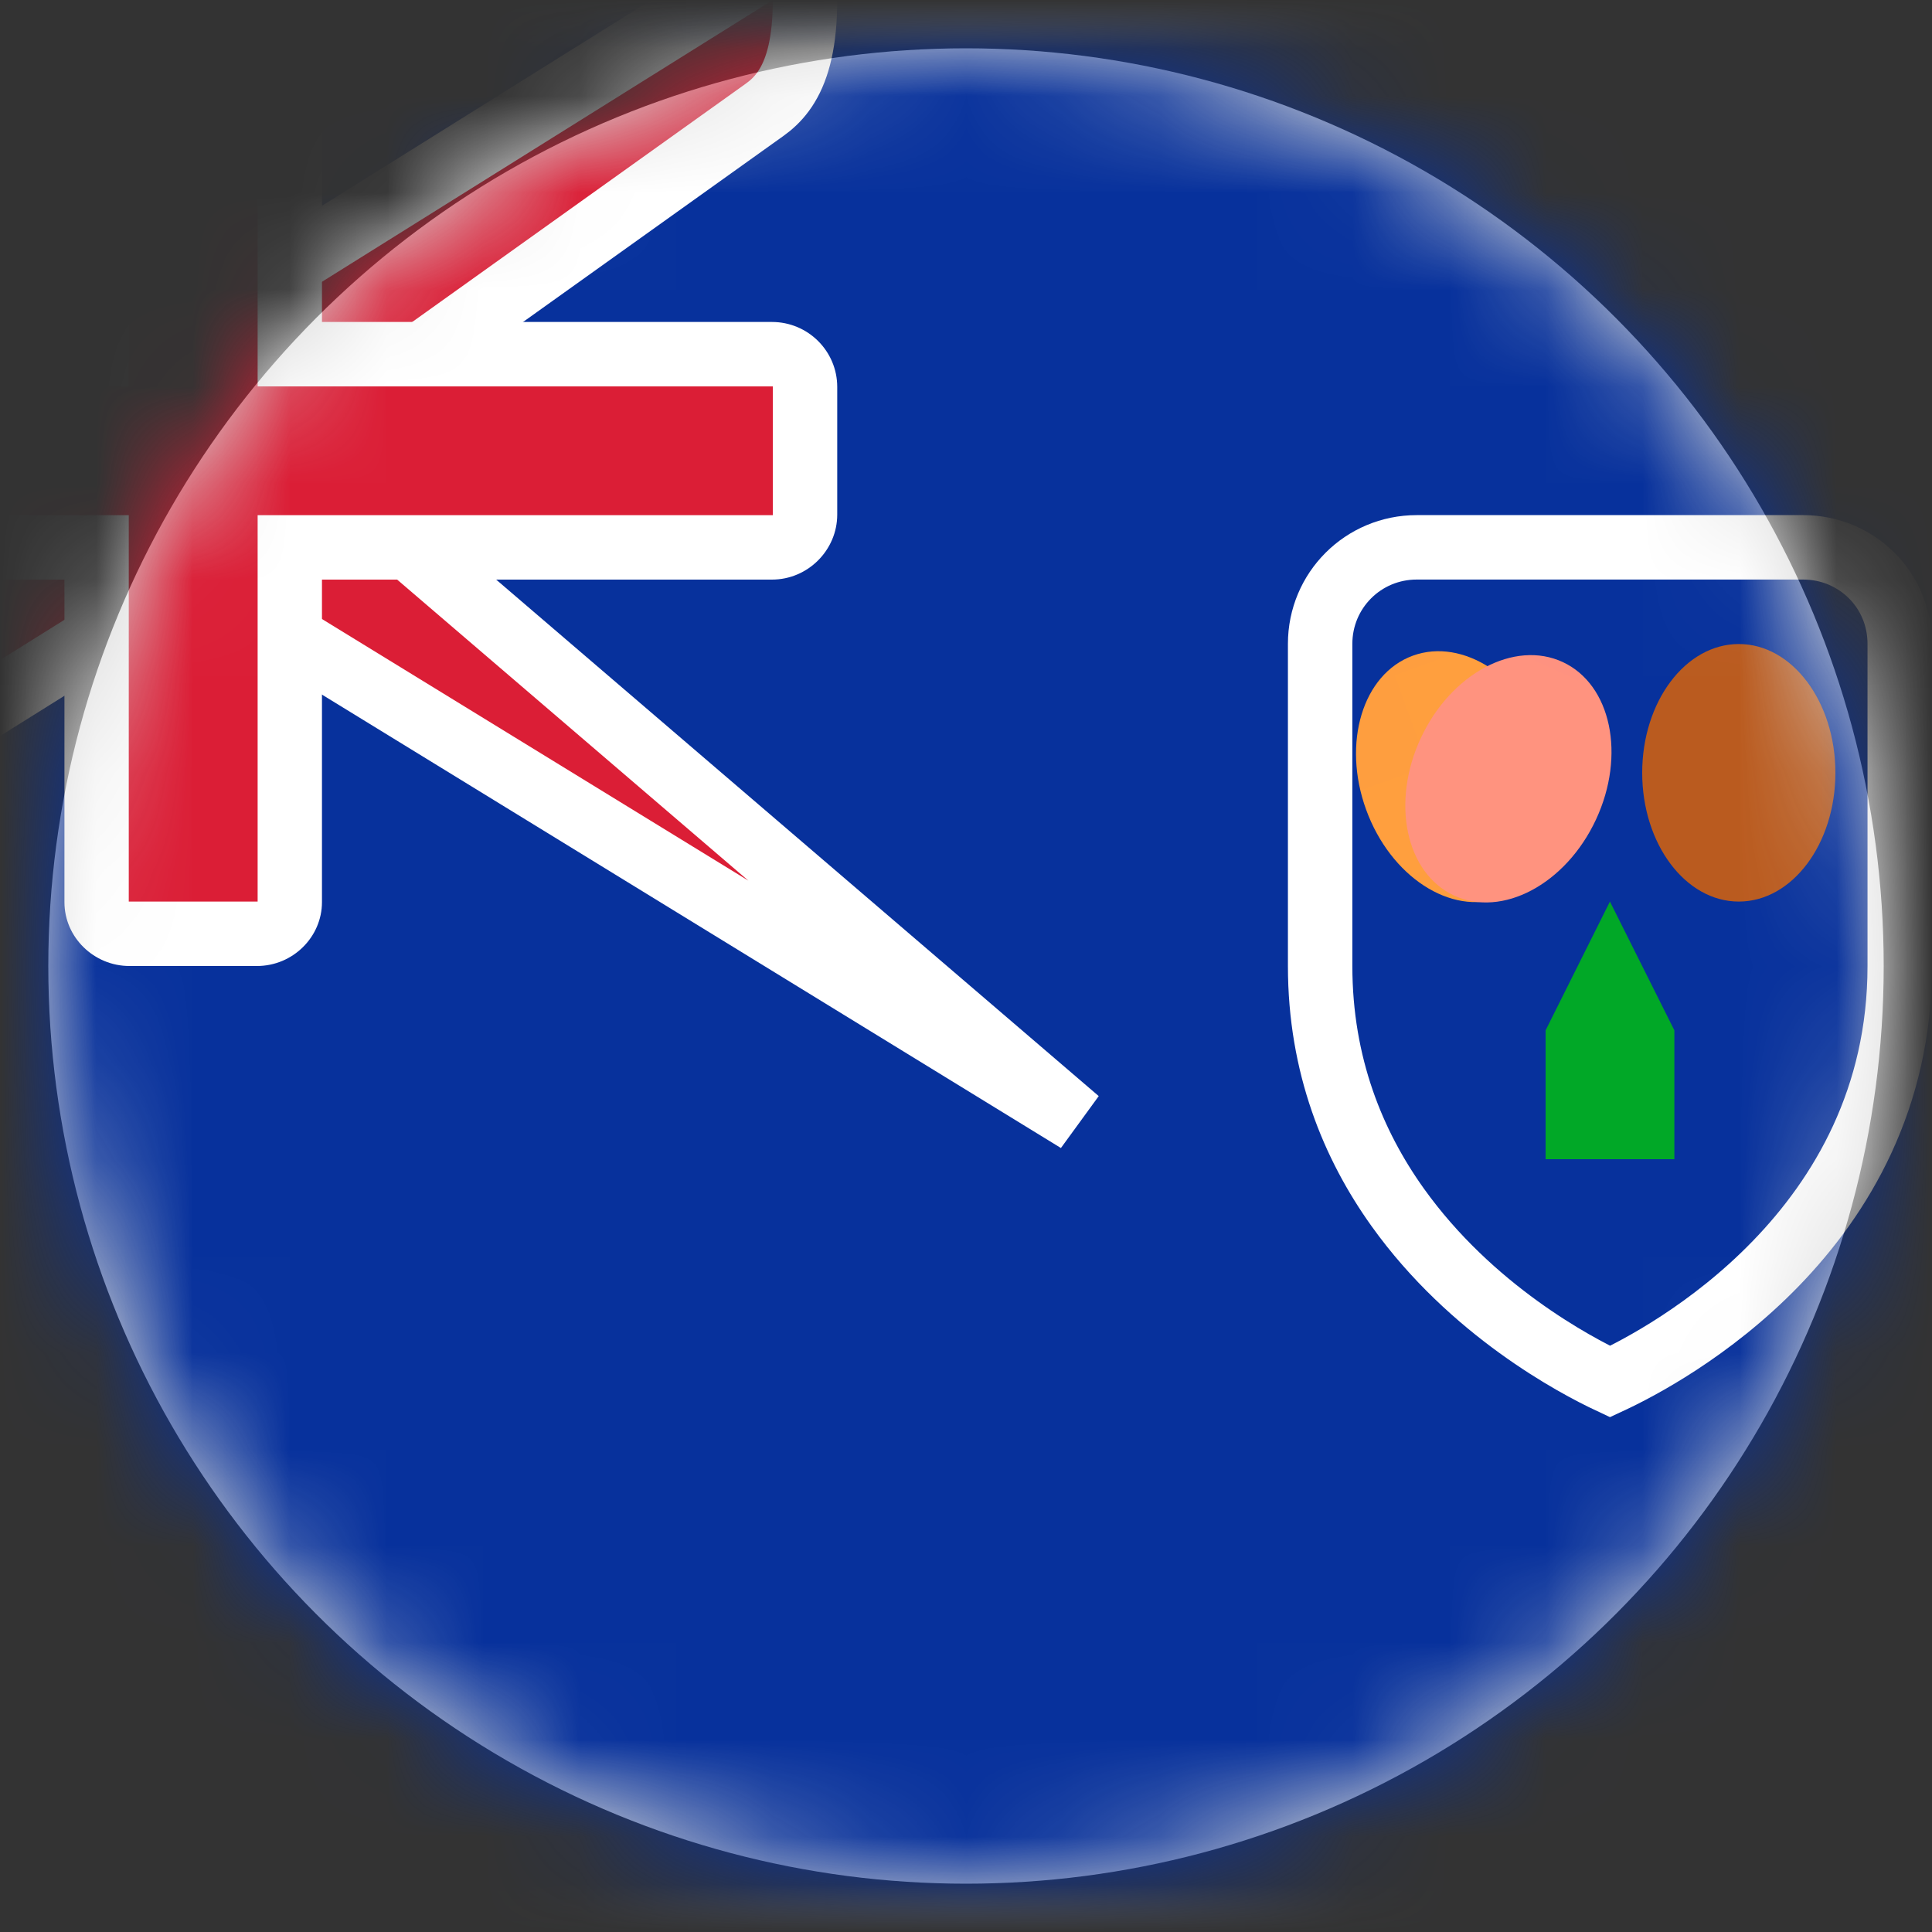 <?xml version="1.0" encoding="UTF-8"?>
<svg width="20px" height="20px" viewBox="0 0 20 20" version="1.1" xmlns="http://www.w3.org/2000/svg" xmlns:xlink="http://www.w3.org/1999/xlink">
    <rect x="0" y="0" width="20" height="20" fill="#333333" stroke="none"/>
    <title>TC</title>
    <defs>
        <circle id="path-1" cx="9.5" cy="9.5" r="9.5"></circle>
        <rect id="path-3" x="0" y="0" width="28" height="20" rx="2"></rect>
        <path d="M0,4.667 L3.43775544e-17,1.332 C1.53913554e-17,0.597 0.592,0 1.333,0 L5.334,0 C6.07,0 6.667,0.588 6.667,1.332 L6.667,4.667 C6.667,8 3.333,9.333 3.333,9.333 C3.333,9.333 0,8 0,4.667 Z" id="path-5"></path>
    </defs>
    <g id="Welcome" stroke="none" stroke-width="1" fill="none" fill-rule="evenodd">
        <g id="Assets-3---Drapeaux" transform="translate(-619, -949)">
            <g id="TC" transform="translate(619.5, 949.5)">
                <mask id="mask-2" fill="white">
                    <use xlink:href="#path-1"></use>
                </mask>
                <use id="Mask" fill="#D8D8D8" xlink:href="#path-1"></use>
                <g mask="url(#mask-2)">
                    <g transform="translate(-4.5, -0.5)">
                        <mask id="mask-4" fill="white">
                            <use xlink:href="#path-3"></use>
                        </mask>
                        <use id="Mask" stroke="none" fill="#FFFFFF" fill-rule="evenodd" xlink:href="#path-3"></use>
                        <rect id="Mask-Copy" stroke="none" fill="#07319C" fill-rule="evenodd" mask="url(#mask-4)" x="0" y="0" width="28" height="20"></rect>
                        <g id="Rectangle-1105" stroke="none" stroke-width="1" fill="none" fill-rule="evenodd" mask="url(#mask-4)">
                            <g transform="translate(17.333, 5.333)">
                                <mask id="mask-6" fill="white">
                                    <use xlink:href="#path-5"></use>
                                </mask>
                                <path stroke="#FFFFFF" stroke-width="0.667" d="M5.334,0.333 C5.611,0.333 5.861,0.444 6.043,0.625 C6.223,0.805 6.333,1.054 6.333,1.332 L6.333,1.332 L6.333,4.667 C6.333,7.411 3.915,8.699 3.334,8.969 C2.974,8.8 1.898,8.232 1.135,7.164 C0.677,6.523 0.333,5.698 0.333,4.667 L0.333,4.667 L0.333,1.332 C0.333,1.056 0.444,0.806 0.625,0.625 C0.806,0.444 1.056,0.333 1.333,0.333 L1.333,0.333 Z"></path>
                                <ellipse id="Oval-193" stroke="none" fill="#BA5B1F" fill-rule="evenodd" mask="url(#mask-6)" cx="4.667" cy="2.667" rx="1" ry="1.333"></ellipse>
                                <ellipse id="Oval-193" stroke="none" fill="#FF9F3E" fill-rule="evenodd" mask="url(#mask-6)" transform="translate(1.749, 2.707) rotate(-20) translate(-1.749, -2.707) " cx="1.749" cy="2.707" rx="1" ry="1.333"></ellipse>
                                <ellipse id="Oval-193" stroke="none" fill="#FF937F" fill-rule="evenodd" mask="url(#mask-6)" transform="translate(2.282, 2.729) rotate(25) translate(-2.282, -2.729) " cx="2.282" cy="2.729" rx="1" ry="1.333"></ellipse>
                                <polygon id="Rectangle-1188" stroke="none" fill="#01A827" fill-rule="evenodd" mask="url(#mask-6)" points="2.667 5.333 3.333 4 4 5.333 4 6.667 2.667 6.667"></polygon>
                            </g>
                        </g>
                        <path d="M12.297,-0.579 C12.429,0.574 12.18,0.948 11.916,1.136 L11.916,1.136 L7.667,4.172 L7.667,5.18 L15.157,11.6 L6.573,6.333 L5.429,6.333 L-0.333,9.935 L-0.333,8.495 L4.333,5.162 L4.333,4.153 L-0.901,-0.333 L0.773,-0.333 L5.44,3 L6.571,3 Z" id="Rectangle-36" stroke="#FFFFFF" stroke-width="0.667" fill="#DB1E36" fill-rule="evenodd" mask="url(#mask-4)"></path>
                        <path d="M0,3.333 L0,6 L4.667,6 L4.667,9.339 C4.667,9.704 4.973,10 5.34,10 L6.66,10 C7.032,10 7.333,9.699 7.333,9.339 L7.333,6 L11.991,6 C12.364,6 12.667,5.694 12.667,5.327 L12.667,4.006 C12.667,3.635 12.365,3.333 11.991,3.333 L7.333,3.333 L7.333,0 L4.667,0 L4.667,3.333 L0,3.333 Z" id="Rectangle-2" stroke="none" fill="#FFFFFF" fill-rule="evenodd" mask="url(#mask-4)"></path>
                        <polygon id="Rectangle-36" stroke="none" fill="#DB1E36" fill-rule="evenodd" mask="url(#mask-4)" points="0 4 5.333 4 5.333 3.333 5.333 0 6.667 0 6.667 3.333 6.667 4 12 4 12 5.333 6.667 5.333 6.667 6 6.667 9.333 5.333 9.333 5.333 6 5.333 5.333 0 5.333"></polygon>
                    </g>
                </g>
            </g>
        </g>
    </g>
</svg>